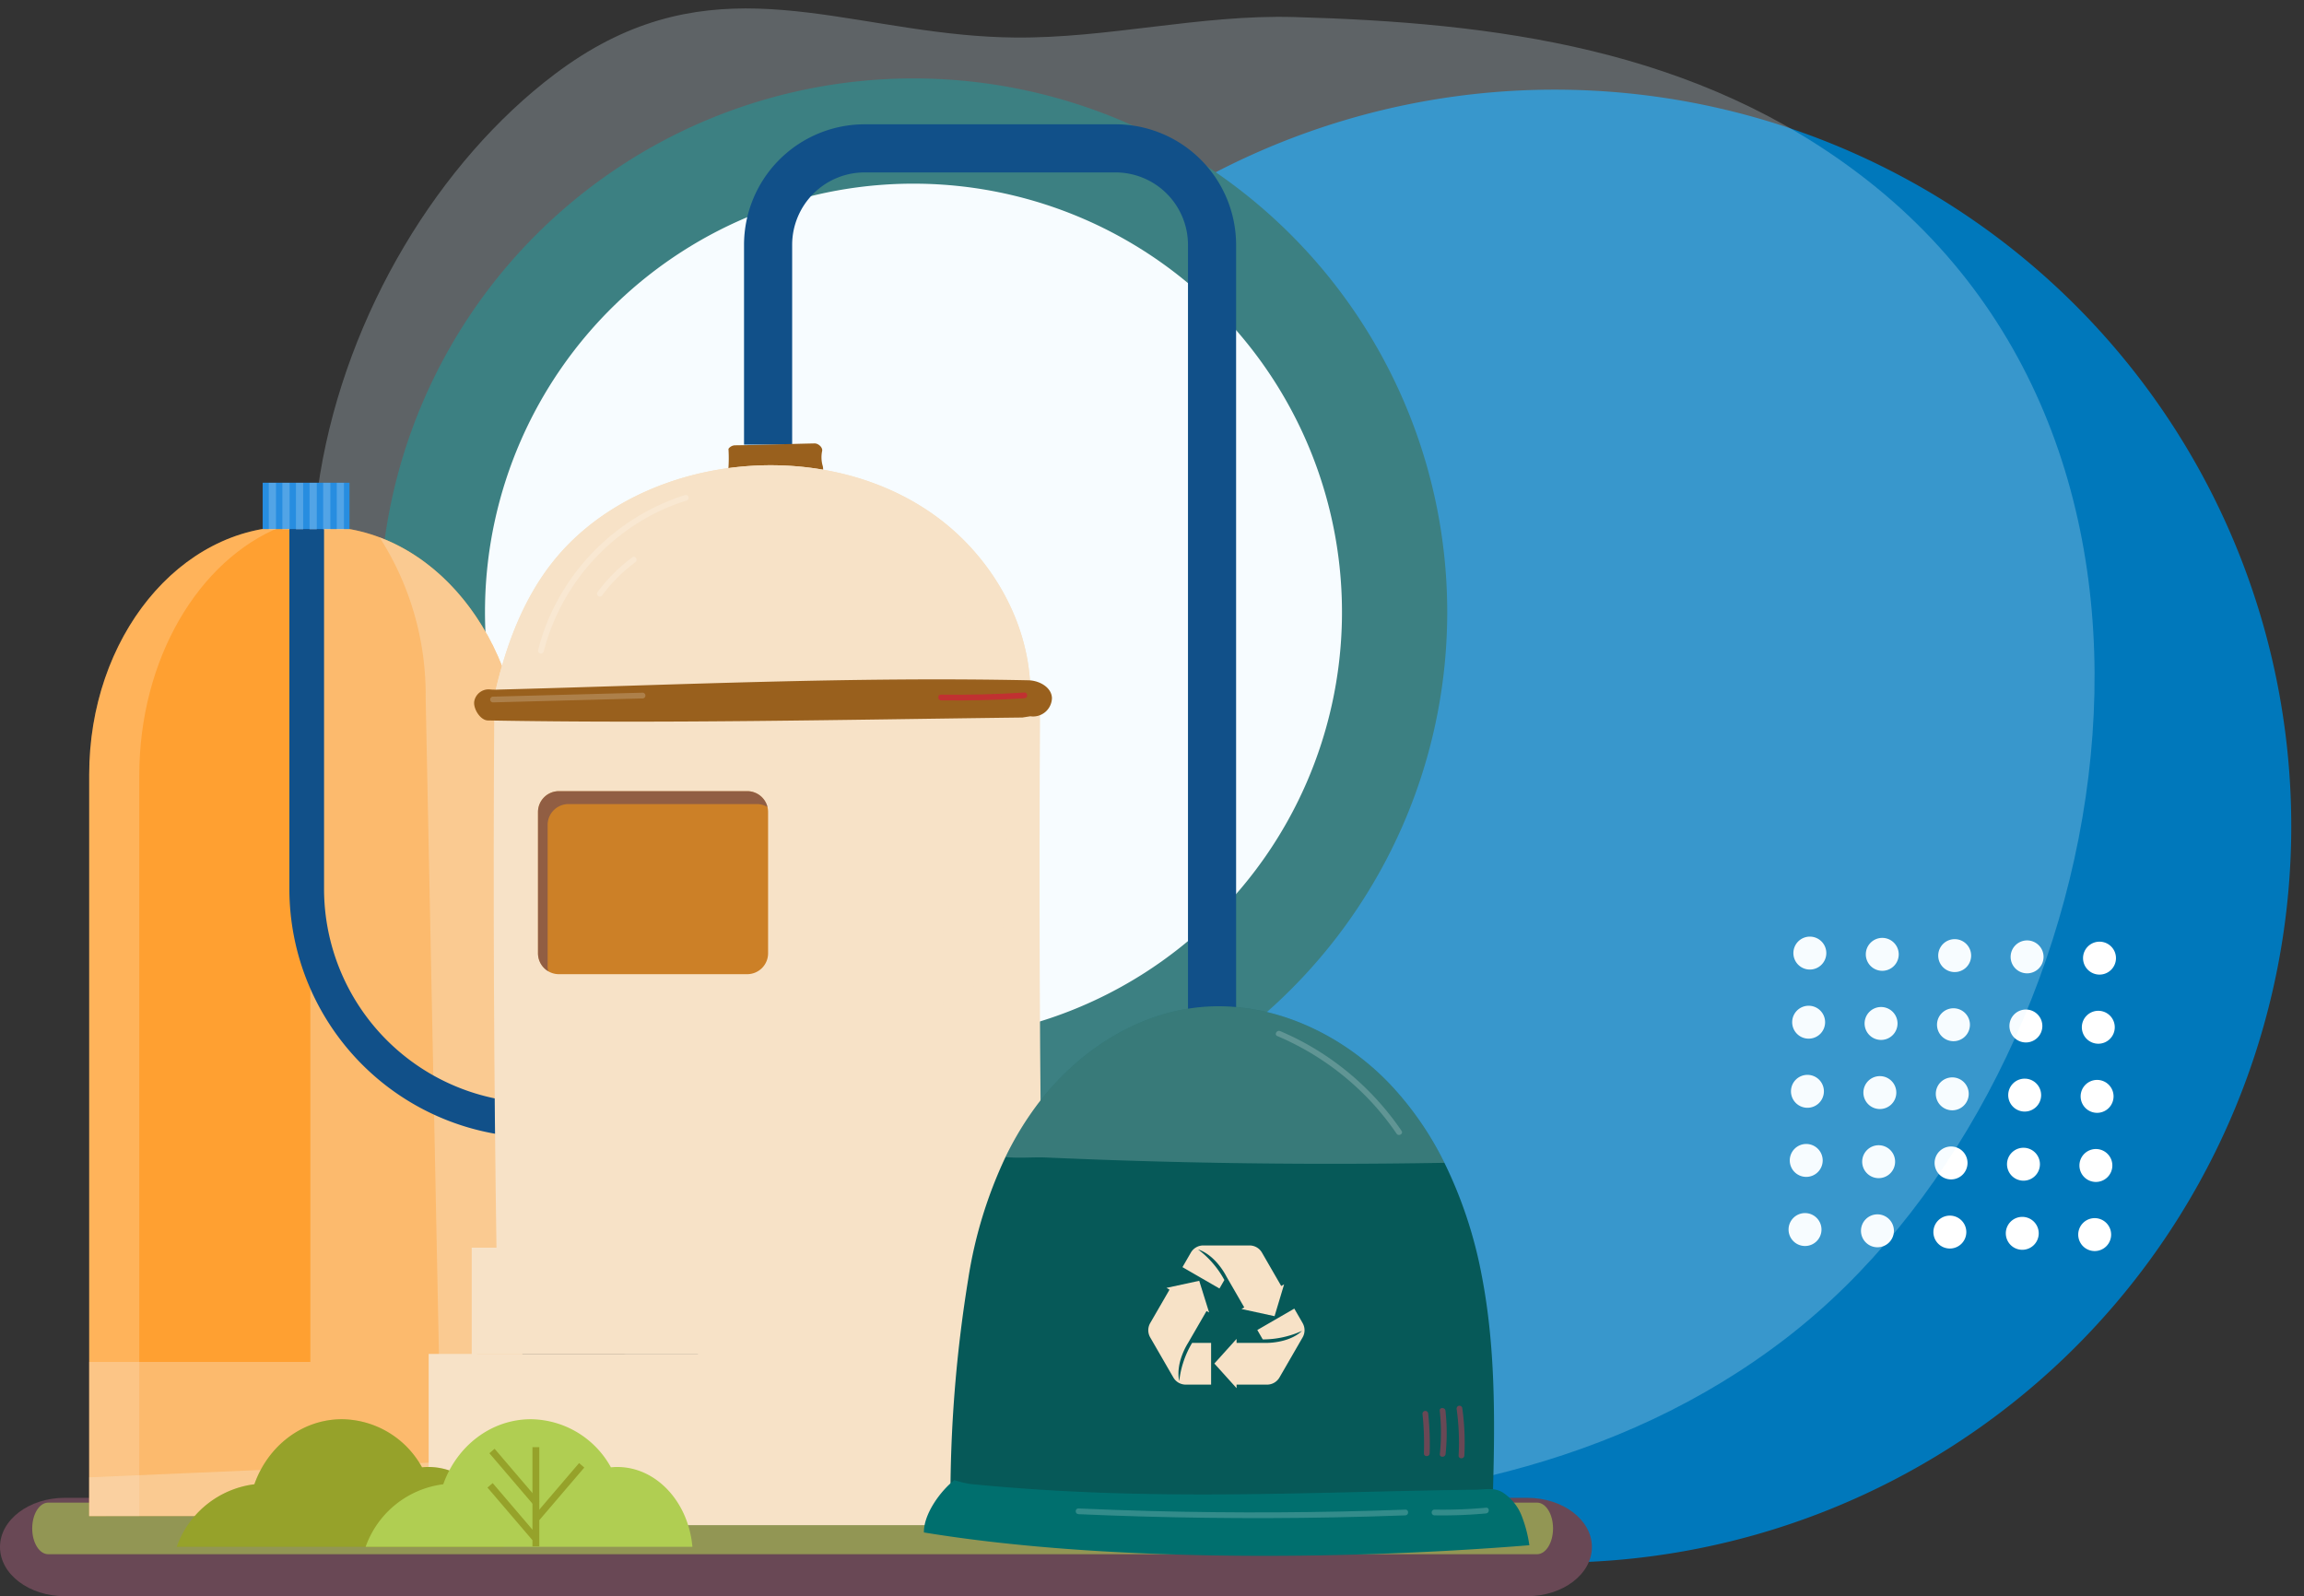 <svg xmlns="http://www.w3.org/2000/svg" xmlns:xlink="http://www.w3.org/1999/xlink" width="399.794" height="277.008" viewBox="0 0 399.794 277.008">
  <rect x="0" y="0" width="399.794" height="277.008" fill="#333333" stroke="none"/>
  <defs>
    <clipPath id="clip-path">
      <rect id="Rectángulo_33841" data-name="Rectángulo 33841" width="310.32" height="258.793" fill="none"/>
    </clipPath>
    <clipPath id="clip-path-2">
      <rect id="Rectángulo_352529" data-name="Rectángulo 352529" width="276.23" height="255.436" fill="none"/>
    </clipPath>
    <clipPath id="clip-path-4">
      <rect id="Rectángulo_352491" data-name="Rectángulo 352491" width="263.899" height="8.955" fill="none"/>
    </clipPath>
    <clipPath id="clip-path-5">
      <rect id="Rectángulo_352492" data-name="Rectángulo 352492" width="33.227" height="171.668" fill="none"/>
    </clipPath>
    <clipPath id="clip-path-6">
      <rect id="Rectángulo_352493" data-name="Rectángulo 352493" width="75.155" height="171.724" fill="none"/>
    </clipPath>
    <clipPath id="clip-path-7">
      <rect id="Rectángulo_352494" data-name="Rectángulo 352494" width="75.155" height="169.847" fill="none"/>
    </clipPath>
    <clipPath id="clip-path-8">
      <rect id="Rectángulo_352497" data-name="Rectángulo 352497" width="15.035" height="8.024" fill="none"/>
    </clipPath>
    <clipPath id="clip-path-9">
      <rect id="Rectángulo_352504" data-name="Rectángulo 352504" width="13.047" height="8.141" fill="none"/>
    </clipPath>
    <clipPath id="clip-path-10">
      <rect id="Rectángulo_352505" data-name="Rectángulo 352505" width="92.902" height="41.941" fill="none"/>
    </clipPath>
    <clipPath id="clip-path-11">
      <rect id="Rectángulo_352506" data-name="Rectángulo 352506" width="26.16" height="27.575" fill="none"/>
    </clipPath>
    <clipPath id="clip-path-12">
      <rect id="Rectángulo_352507" data-name="Rectángulo 352507" width="6.865" height="6.903" fill="none"/>
    </clipPath>
    <clipPath id="clip-path-13">
      <rect id="Rectángulo_352508" data-name="Rectángulo 352508" width="20.357" height="24.812" fill="none"/>
    </clipPath>
    <clipPath id="clip-path-14">
      <rect id="Rectángulo_352509" data-name="Rectángulo 352509" width="1.712" height="49.47" fill="none"/>
    </clipPath>
    <clipPath id="clip-path-15">
      <rect id="Rectángulo_352510" data-name="Rectángulo 352510" width="1.712" height="49.469" fill="none"/>
    </clipPath>
    <clipPath id="clip-path-17">
      <rect id="Rectángulo_352512" data-name="Rectángulo 352512" width="27.004" height="1.683" fill="none"/>
    </clipPath>
    <clipPath id="clip-path-18">
      <rect id="Rectángulo_352513" data-name="Rectángulo 352513" width="15.415" height="1.376" fill="none"/>
    </clipPath>
    <clipPath id="clip-path-19">
      <rect id="Rectángulo_352516" data-name="Rectángulo 352516" width="100.508" height="18.018" fill="none"/>
    </clipPath>
    <clipPath id="clip-path-20">
      <rect id="Rectángulo_352517" data-name="Rectángulo 352517" width="89.089" height="18.853" fill="none"/>
    </clipPath>
    <clipPath id="clip-path-21">
      <rect id="Rectángulo_352519" data-name="Rectángulo 352519" width="49.836" height="0.835" fill="none"/>
    </clipPath>
    <clipPath id="clip-path-22">
      <rect id="Rectángulo_352521" data-name="Rectángulo 352521" width="76.162" height="27.34" fill="none"/>
    </clipPath>
    <clipPath id="clip-path-23">
      <rect id="Rectángulo_352522" data-name="Rectángulo 352522" width="57.682" height="1.681" fill="none"/>
    </clipPath>
    <clipPath id="clip-path-24">
      <rect id="Rectángulo_352523" data-name="Rectángulo 352523" width="9.945" height="1.341" fill="none"/>
    </clipPath>
    <clipPath id="clip-path-25">
      <rect id="Rectángulo_352524" data-name="Rectángulo 352524" width="21.907" height="18.072" fill="none"/>
    </clipPath>
    <clipPath id="clip-path-26">
      <rect id="Rectángulo_352525" data-name="Rectángulo 352525" width="39.926" height="31.765" fill="none"/>
    </clipPath>
    <clipPath id="clip-path-27">
      <rect id="Rectángulo_352526" data-name="Rectángulo 352526" width="39.822" height="31.255" fill="none"/>
    </clipPath>
    <clipPath id="clip-path-28">
      <rect id="Rectángulo_352527" data-name="Rectángulo 352527" width="56.699" height="22.141" fill="none"/>
    </clipPath>
  </defs>
  <g id="Grupo_1036290" data-name="Grupo 1036290" transform="translate(-1020 -7220.758)">
    <g id="Grupo_1029805" data-name="Grupo 1029805" transform="translate(1415.333 7494.158) rotate(-179)">
      <path id="Trazado_113636" data-name="Trazado 113636" d="M255.63,127.815A127.815,127.815,0,1,1,127.815,0,127.815,127.815,0,0,1,255.63,127.815" transform="translate(0 0)" fill="#0078bb"/>
      <path id="Trazado_113637" data-name="Trazado 113637" d="M185.232,92.616A92.616,92.616,0,1,1,92.616,0a92.616,92.616,0,0,1,92.616,92.616" transform="translate(147.089 70.398)" fill="#065958"/>
      <path id="Trazado_113638" data-name="Trazado 113638" d="M148.708,74.354A74.354,74.354,0,1,1,74.354,0a74.354,74.354,0,0,1,74.354,74.354" transform="translate(165.351 88.66)" fill="#fff"/>
      <path id="Trazado_113665" data-name="Trazado 113665" d="M5.713,2.856A2.856,2.856,0,1,1,2.856,0,2.856,2.856,0,0,1,5.713,2.856" transform="translate(30.03 55.721)" fill="#fff"/>
      <path id="Trazado_113666" data-name="Trazado 113666" d="M5.713,2.856A2.856,2.856,0,1,1,2.856,0,2.856,2.856,0,0,1,5.713,2.856" transform="translate(42.598 55.721)" fill="#fff"/>
      <path id="Trazado_113667" data-name="Trazado 113667" d="M5.713,2.856A2.856,2.856,0,1,1,2.856,0,2.856,2.856,0,0,1,5.713,2.856" transform="translate(55.165 55.721)" fill="#fff"/>
      <path id="Trazado_113668" data-name="Trazado 113668" d="M5.713,2.856A2.856,2.856,0,1,1,2.856,0,2.856,2.856,0,0,1,5.713,2.856" transform="translate(67.732 55.721)" fill="#fff"/>
      <path id="Trazado_113669" data-name="Trazado 113669" d="M5.713,2.856A2.856,2.856,0,1,1,2.856,0,2.856,2.856,0,0,1,5.713,2.856" transform="translate(80.3 55.721)" fill="#fff"/>
      <path id="Trazado_113670" data-name="Trazado 113670" d="M5.713,2.856A2.856,2.856,0,1,1,2.856,0,2.856,2.856,0,0,1,5.713,2.856" transform="translate(30.03 67.717)" fill="#fff"/>
      <path id="Trazado_113671" data-name="Trazado 113671" d="M5.713,2.856A2.856,2.856,0,1,1,2.856,0,2.856,2.856,0,0,1,5.713,2.856" transform="translate(42.598 67.717)" fill="#fff"/>
      <path id="Trazado_113672" data-name="Trazado 113672" d="M5.713,2.856A2.856,2.856,0,1,1,2.856,0,2.856,2.856,0,0,1,5.713,2.856" transform="translate(55.165 67.717)" fill="#fff"/>
      <path id="Trazado_113673" data-name="Trazado 113673" d="M5.713,2.856A2.856,2.856,0,1,1,2.856,0,2.856,2.856,0,0,1,5.713,2.856" transform="translate(67.732 67.717)" fill="#fff"/>
      <path id="Trazado_113674" data-name="Trazado 113674" d="M5.713,2.856A2.856,2.856,0,1,1,2.856,0,2.856,2.856,0,0,1,5.713,2.856" transform="translate(80.3 67.717)" fill="#fff"/>
      <path id="Trazado_113675" data-name="Trazado 113675" d="M5.713,2.856A2.856,2.856,0,1,1,2.856,0,2.856,2.856,0,0,1,5.713,2.856" transform="translate(30.03 79.713)" fill="#fff"/>
      <path id="Trazado_113676" data-name="Trazado 113676" d="M5.713,2.856A2.856,2.856,0,1,1,2.856,0,2.856,2.856,0,0,1,5.713,2.856" transform="translate(42.598 79.713)" fill="#fff"/>
      <path id="Trazado_113677" data-name="Trazado 113677" d="M5.713,2.856A2.856,2.856,0,1,1,2.856,0,2.856,2.856,0,0,1,5.713,2.856" transform="translate(55.165 79.713)" fill="#fff"/>
      <path id="Trazado_113678" data-name="Trazado 113678" d="M5.713,2.856A2.856,2.856,0,1,1,2.856,0,2.856,2.856,0,0,1,5.713,2.856" transform="translate(67.732 79.713)" fill="#fff"/>
      <path id="Trazado_113679" data-name="Trazado 113679" d="M5.713,2.856A2.856,2.856,0,1,1,2.856,0,2.856,2.856,0,0,1,5.713,2.856" transform="translate(80.3 79.713)" fill="#fff"/>
      <path id="Trazado_113680" data-name="Trazado 113680" d="M5.713,2.856A2.856,2.856,0,1,1,2.856,0,2.856,2.856,0,0,1,5.713,2.856" transform="translate(30.03 91.709)" fill="#fff"/>
      <path id="Trazado_113681" data-name="Trazado 113681" d="M5.713,2.856A2.856,2.856,0,1,1,2.856,0,2.856,2.856,0,0,1,5.713,2.856" transform="translate(42.598 91.709)" fill="#fff"/>
      <path id="Trazado_113682" data-name="Trazado 113682" d="M5.713,2.856A2.856,2.856,0,1,1,2.856,0,2.856,2.856,0,0,1,5.713,2.856" transform="translate(55.165 91.709)" fill="#fff"/>
      <path id="Trazado_113683" data-name="Trazado 113683" d="M5.713,2.856A2.856,2.856,0,1,1,2.856,0,2.856,2.856,0,0,1,5.713,2.856" transform="translate(67.732 91.709)" fill="#fff"/>
      <path id="Trazado_113684" data-name="Trazado 113684" d="M5.713,2.856A2.856,2.856,0,1,1,2.856,0,2.856,2.856,0,0,1,5.713,2.856" transform="translate(80.3 91.709)" fill="#fff"/>
      <path id="Trazado_113685" data-name="Trazado 113685" d="M5.713,2.856A2.856,2.856,0,1,1,2.856,0,2.856,2.856,0,0,1,5.713,2.856" transform="translate(30.03 103.706)" fill="#fff"/>
      <path id="Trazado_113686" data-name="Trazado 113686" d="M5.713,2.856A2.856,2.856,0,1,1,2.856,0,2.856,2.856,0,0,1,5.713,2.856" transform="translate(42.598 103.706)" fill="#fff"/>
      <path id="Trazado_113687" data-name="Trazado 113687" d="M5.713,2.856A2.856,2.856,0,1,1,2.856,0,2.856,2.856,0,0,1,5.713,2.856" transform="translate(55.165 103.706)" fill="#fff"/>
      <path id="Trazado_113688" data-name="Trazado 113688" d="M5.713,2.856A2.856,2.856,0,1,1,2.856,0,2.856,2.856,0,0,1,5.713,2.856" transform="translate(67.732 103.706)" fill="#fff"/>
      <path id="Trazado_113689" data-name="Trazado 113689" d="M5.713,2.856A2.856,2.856,0,1,1,2.856,0,2.856,2.856,0,0,1,5.713,2.856" transform="translate(80.3 103.706)" fill="#fff"/>
      <g id="Grupo_1002336" data-name="Grupo 1002336" transform="translate(34.573 8.629)" opacity="0.251">
        <g id="Grupo_80323" data-name="Grupo 80323" clip-path="url(#clip-path)">
          <path id="Trazado_113615" data-name="Trazado 113615" d="M198.291,254.724c-2.931-.227-5.922-.357-8.985-.333-16.207.122-32.058,4.569-48.365,4.4-34.551-.364-70.11-4.015-99.971-26.576C-25.187,182.226-3.5,75.153,51.342,31.2,80.483,7.838,116.78.7,151.557.035c44.767-.85,102.188,13.586,134.263,52.009,22.347,26.77,27.9,89.141,22.679,124.481-4.158,28.131-19.764,54.658-39.478,70.1-24.586,19.257-45.431,10.057-70.73,8.1" transform="translate(0 0)" fill="#e0f4fe"/>
        </g>
      </g>
    </g>
    <g id="Grupo_1033366" data-name="Grupo 1033366" transform="translate(1020 7242.33)">
      <g id="Grupo_1033365" data-name="Grupo 1033365" clip-path="url(#clip-path-2)">
        <g id="Grupo_1033364" data-name="Grupo 1033364">
          <g id="Grupo_1033363" data-name="Grupo 1033363" clip-path="url(#clip-path-2)">
            <path id="Trazado_733647" data-name="Trazado 733647" d="M255.662,302.534h9.325c6.209,0,11.243-3.821,11.243-8.535s-5.034-8.535-11.243-8.535H11.244C5.034,285.465,0,289.286,0,294s5.034,8.535,11.244,8.535H255.662Z" transform="translate(0 -47.098)" fill="#694855"/>
            <g id="Grupo_1033287" data-name="Grupo 1033287" transform="translate(5.588 239.2)" opacity="0.58" style="mix-blend-mode: multiply;isolation: isolate">
              <g id="Grupo_1033286" data-name="Grupo 1033286">
                <g id="Grupo_1033285" data-name="Grupo 1033285" clip-path="url(#clip-path-4)">
                  <path id="Trazado_733648" data-name="Trazado 733648" d="M270.591,290.941c0,2.472-1.242,4.477-2.776,4.477H9.467c-1.532,0-2.774-2-2.774-4.477s1.242-4.478,2.774-4.478H267.815c1.533,0,2.776,2,2.776,4.478" transform="translate(-6.692 -286.463)" fill="#b0ce52"/>
                </g>
              </g>
            </g>
            <path id="Trazado_733649" data-name="Trazado 733649" d="M18.535,255.323c0-.039,0-.08,0-.119V126.651c0-23.773,15.675-43.051,35.009-43.051h5.142c19.332,0,35,19.278,35,43.051V255.2c0,.039,0,.08,0,.119Z" transform="translate(-3.058 -13.793)" fill="#ffa031"/>
            <g id="Grupo_1033290" data-name="Grupo 1033290" transform="translate(15.475 69.862)" opacity="0.2" style="mix-blend-mode: overlay;isolation: isolate">
              <g id="Grupo_1033289" data-name="Grupo 1033289">
                <g id="Grupo_1033288" data-name="Grupo 1033288" clip-path="url(#clip-path-5)">
                  <path id="Trazado_733650" data-name="Trazado 733650" d="M51.759,83.666c-14.217,5.753-24.535,22.905-24.535,43.169v128.5H18.535c0-.039,0-.08,0-.119V126.662c0-23.04,14.72-41.855,33.227-43" transform="translate(-18.532 -83.666)" fill="#fff"/>
                </g>
              </g>
            </g>
            <g id="Grupo_1033293" data-name="Grupo 1033293" transform="translate(15.475 69.806)" opacity="0.4" style="mix-blend-mode: multiply;isolation: isolate">
              <g id="Grupo_1033292" data-name="Grupo 1033292">
                <g id="Grupo_1033291" data-name="Grupo 1033291" clip-path="url(#clip-path-6)">
                  <path id="Trazado_733651" data-name="Trazado 733651" d="M56.912,228.578c0-.041,0-.082,0-.119V99.9a51.62,51.62,0,0,0-2.607-16.3h4.376c19.332,0,35,19.278,35,43.052V255.2c0,.039,0,.079,0,.119H18.535c0-.039,0-.079,0-.119V228.578Z" transform="translate(-18.532 -83.599)" fill="#f7e2c7"/>
                </g>
              </g>
            </g>
            <g id="Grupo_1033296" data-name="Grupo 1033296" transform="translate(15.475 71.683)" opacity="0.4" style="mix-blend-mode: multiply;isolation: isolate">
              <g id="Grupo_1033295" data-name="Grupo 1033295">
                <g id="Grupo_1033294" data-name="Grupo 1033294" clip-path="url(#clip-path-7)">
                  <path id="Trazado_733652" data-name="Trazado 733652" d="M79.6,246.331,76.92,113.68a50.631,50.631,0,0,0-7.994-27.832c14.335,5.389,24.762,21.783,24.762,41.174V255.574c0,.039,0,.08,0,.119H18.535c0-.039,0-.08,0-.119v-6.6C41.307,248,79.6,246.358,79.6,246.331" transform="translate(-18.532 -85.847)" fill="#f7e2c7"/>
                </g>
              </g>
            </g>
            <path id="Trazado_733653" data-name="Trazado 733653" d="M66.151,80.856v65.193a37.151,37.151,0,0,0,37.111,37.11h56.852v6.018H103.262a43.177,43.177,0,0,1-43.128-43.128V80.856Z" transform="translate(-9.921 -13.34)" fill="#115089"/>
            <rect id="Rectángulo_352495" data-name="Rectángulo 352495" width="15.035" height="8.024" transform="translate(45.594 62.21)" fill="#278de0"/>
            <g id="Grupo_1033299" data-name="Grupo 1033299" transform="translate(45.595 62.21)" style="mix-blend-mode: multiply;isolation: isolate">
              <g id="Grupo_1033298" data-name="Grupo 1033298">
                <g id="Grupo_1033297" data-name="Grupo 1033297" clip-path="url(#clip-path-8)">
                  <rect id="Rectángulo_352496" data-name="Rectángulo 352496" width="15.035" height="8.024" transform="translate(0)" fill="#278de0"/>
                </g>
              </g>
            </g>
            <g id="Grupo_1033302" data-name="Grupo 1033302" transform="translate(46.638 62.211)" opacity="0.2" style="mix-blend-mode: overlay;isolation: isolate">
              <g id="Grupo_1033301" data-name="Grupo 1033301">
                <g id="Grupo_1033300" data-name="Grupo 1033300" clip-path="url(#clip-path-9)">
                  <rect id="Rectángulo_352498" data-name="Rectángulo 352498" width="1.253" height="8.141" transform="translate(11.794)" fill="#fff"/>
                  <rect id="Rectángulo_352499" data-name="Rectángulo 352499" width="1.253" height="8.141" transform="translate(9.435)" fill="#fff"/>
                  <rect id="Rectángulo_352500" data-name="Rectángulo 352500" width="1.253" height="8.141" transform="translate(7.076)" fill="#fff"/>
                  <rect id="Rectángulo_352501" data-name="Rectángulo 352501" width="1.253" height="8.141" transform="translate(4.718)" fill="#fff"/>
                  <rect id="Rectángulo_352502" data-name="Rectángulo 352502" width="1.253" height="8.141" transform="translate(2.359)" fill="#fff"/>
                  <rect id="Rectángulo_352503" data-name="Rectángulo 352503" width="1.253" height="8.141" transform="translate(0)" fill="#fff"/>
                </g>
              </g>
            </g>
            <path id="Trazado_733654" data-name="Trazado 733654" d="M240,166.729h-8.35V20.917A12.581,12.581,0,0,0,219.083,8.35H175.531a12.581,12.581,0,0,0-12.566,12.567V55.591h-8.35V20.917A20.94,20.94,0,0,1,175.531,0h43.552A20.94,20.94,0,0,1,240,20.917Z" transform="translate(-25.509)" fill="#115089"/>
            <path id="Trazado_733655" data-name="Trazado 733655" d="M151.281,71.544a26.55,26.55,0,0,0,.082-4.28,1.447,1.447,0,0,1,1.169-.613c4.709-.053,9.241-.237,13.774-.327.661-.013,1.487.732,1.3,1.367a5.406,5.406,0,0,0,.078,2.419,2.116,2.116,0,0,1-.524,2.159,2.325,2.325,0,0,1-1.093.321,49.831,49.831,0,0,1-14.788-1.045" transform="translate(-24.959 -10.943)" fill="#99601d"/>
            <path id="Trazado_733656" data-name="Trazado 733656" d="M102.858,110.4c1.89-8.244,4.9-16.4,10.211-22.987,7.407-9.181,18.86-14.568,30.557-16.093,12.082-1.574,24.852.859,34.879,7.779S195.494,97.6,195.76,109.782c-9.371,1.608-19.2,1.942-28.7,2.2l-28.458.762a213.271,213.271,0,0,1-35.74-2.344" transform="translate(-16.97 -11.69)" fill="#f7e2c7"/>
            <g id="Grupo_1033305" data-name="Grupo 1033305" transform="translate(85.888 59.165)" style="mix-blend-mode: multiply;isolation: isolate">
              <g id="Grupo_1033304" data-name="Grupo 1033304">
                <g id="Grupo_1033303" data-name="Grupo 1033303" clip-path="url(#clip-path-10)">
                  <path id="Trazado_733657" data-name="Trazado 733657" d="M102.858,110.4c1.89-8.244,4.9-16.4,10.211-22.987,7.407-9.181,18.86-14.568,30.557-16.093,12.082-1.574,24.852.859,34.879,7.779S195.494,97.6,195.76,109.782c-9.371,1.608-19.2,1.942-28.7,2.2l-28.458.762a213.271,213.271,0,0,1-35.74-2.344" transform="translate(-102.858 -70.855)" fill="#f7e2c7"/>
                </g>
              </g>
            </g>
            <path id="Trazado_733658" data-name="Trazado 733658" d="M197.819,216.79q-.728-47.9-.412-95.8c-31.4-.637-63.332-1.115-94.714.017q-.317,47.9.412,95.8c31.4.753,63.331,1.293,94.715-.017" transform="translate(-16.927 -19.852)" fill="#f7e2c7"/>
            <path id="Trazado_733659" data-name="Trazado 733659" d="M100.913,122.492c-1.293-.023-2.524-1.973-2.374-3.257a2.527,2.527,0,0,1,2.758-2.123,10.171,10.171,0,0,0,1.531.023c30.573-.8,61.315-2.251,91.892-1.612,1.878.039,4.019,1.213,4.072,3.091a3.275,3.275,0,0,1-3.754,3.154c-.4.067-.957.149-1.355.215-30.747.367-61.6,1.065-92.769.509" transform="translate(-16.256 -19.034)" fill="#99601d"/>
            <g id="Grupo_1033308" data-name="Grupo 1033308" transform="translate(93.355 64.305)" opacity="0.2" style="mix-blend-mode: overlay;isolation: isolate">
              <g id="Grupo_1033307" data-name="Grupo 1033307">
                <g id="Grupo_1033306" data-name="Grupo 1033306" clip-path="url(#clip-path-11)">
                  <path id="Trazado_733660" data-name="Trazado 733660" d="M137.331,77.036a38.491,38.491,0,0,0-22.519,19.012,36.8,36.8,0,0,0-3,7.936.5.5,0,0,0,.965.24A37.495,37.495,0,0,1,130.1,81.306a35.574,35.574,0,0,1,7.525-3.318.5.5,0,0,0-.289-.952" transform="translate(-111.8 -77.011)" fill="#fff"/>
                </g>
              </g>
            </g>
            <g id="Grupo_1033311" data-name="Grupo 1033311" transform="translate(103.599 75.053)" opacity="0.2" style="mix-blend-mode: overlay;isolation: isolate">
              <g id="Grupo_1033310" data-name="Grupo 1033310">
                <g id="Grupo_1033309" data-name="Grupo 1033309" clip-path="url(#clip-path-12)">
                  <path id="Trazado_733661" data-name="Trazado 733661" d="M130.2,89.979a28.592,28.592,0,0,0-6,5.969.514.514,0,0,0,.018.7.5.5,0,0,0,.7-.018,27.768,27.768,0,0,1,5.8-5.808c.511-.377-.008-1.227-.524-.845" transform="translate(-124.068 -89.882)" fill="#fff"/>
                </g>
              </g>
            </g>
            <g id="Grupo_1033314" data-name="Grupo 1033314" transform="translate(149.474 66.129)" style="mix-blend-mode: multiply;isolation: isolate">
              <g id="Grupo_1033313" data-name="Grupo 1033313">
                <g id="Grupo_1033312" data-name="Grupo 1033312" clip-path="url(#clip-path-13)">
                  <path id="Trazado_733662" data-name="Trazado 733662" d="M185.925,82.579a30.742,30.742,0,0,0-6.336-3.348c-.6-.232-.828.736-.24.965a31.2,31.2,0,0,1,17.106,16.792,30.264,30.264,0,0,1,1.948,6.669c.108.628,1.059.335.952-.29a32.233,32.233,0,0,0-13.43-20.788" transform="translate(-179.008 -79.195)" fill="#f7e2c7"/>
                </g>
              </g>
            </g>
            <g id="Grupo_1033317" data-name="Grupo 1033317" transform="translate(173.311 108.098)" style="mix-blend-mode: multiply;isolation: isolate">
              <g id="Grupo_1033316" data-name="Grupo 1033316">
                <g id="Grupo_1033315" data-name="Grupo 1033315" clip-path="url(#clip-path-14)">
                  <path id="Trazado_733663" data-name="Trazado 733663" d="M208.548,129.924a.5.5,0,0,0-.994.026q.726,18.923.718,37.865,0,5.322-.065,10.644c-.008.64.987.614.994-.026q.218-18.936-.3-37.87-.147-5.321-.352-10.639" transform="translate(-207.554 -129.456)" fill="#f7e2c7"/>
                </g>
              </g>
            </g>
            <g id="Grupo_1033320" data-name="Grupo 1033320" transform="translate(168.179 108.232)" style="mix-blend-mode: multiply;isolation: isolate">
              <g id="Grupo_1033319" data-name="Grupo 1033319">
                <g id="Grupo_1033318" data-name="Grupo 1033318" clip-path="url(#clip-path-15)">
                  <path id="Trazado_733664" data-name="Trazado 733664" d="M202.4,130.084a.5.5,0,0,0-.995.026q.726,18.923.718,37.865,0,5.322-.065,10.644c-.008.64.987.614.994-.026q.217-18.936-.3-37.87-.147-5.319-.352-10.638" transform="translate(-201.408 -129.617)" fill="#f7e2c7"/>
                </g>
              </g>
            </g>
            <g id="Grupo_1033323" data-name="Grupo 1033323" transform="translate(163.047 108.366)" style="mix-blend-mode: multiply;isolation: isolate">
              <g id="Grupo_1033322" data-name="Grupo 1033322">
                <g id="Grupo_1033321" data-name="Grupo 1033321" clip-path="url(#clip-path-15)">
                  <path id="Trazado_733665" data-name="Trazado 733665" d="M196.256,130.245a.5.5,0,0,0-.994.026q.726,18.923.718,37.865,0,5.322-.065,10.644c-.008.64.987.614.994-.026q.218-18.936-.3-37.87-.147-5.319-.352-10.638" transform="translate(-195.262 -129.777)" fill="#f7e2c7"/>
                </g>
              </g>
            </g>
            <g id="Grupo_1033326" data-name="Grupo 1033326" transform="translate(85.025 98.64)" opacity="0.2" style="mix-blend-mode: overlay;isolation: isolate">
              <g id="Grupo_1033325" data-name="Grupo 1033325">
                <g id="Grupo_1033324" data-name="Grupo 1033324" clip-path="url(#clip-path-17)">
                  <path id="Trazado_733666" data-name="Trazado 733666" d="M128.335,118.131l-26.044.687a.5.5,0,0,0,.026.995l26.044-.687a.5.5,0,0,0-.026-.994" transform="translate(-101.824 -118.13)" fill="#fff"/>
                </g>
              </g>
            </g>
            <g id="Grupo_1033329" data-name="Grupo 1033329" transform="translate(162.818 98.613)" style="mix-blend-mode: multiply;isolation: isolate">
              <g id="Grupo_1033328" data-name="Grupo 1033328">
                <g id="Grupo_1033327" data-name="Grupo 1033327" clip-path="url(#clip-path-18)">
                  <path id="Trazado_733667" data-name="Trazado 733667" d="M209.911,118.1q-7.218.462-14.455.363c-.64-.009-.614.985.026.994q7.232.1,14.455-.363c.637-.041.615-1.035-.026-.995" transform="translate(-194.988 -118.098)" fill="#c13131"/>
                </g>
              </g>
            </g>
            <rect id="Rectángulo_352514" data-name="Rectángulo 352514" width="100.508" height="18.017" transform="translate(82.271 195.376)" fill="#f7e2c7"/>
            <g id="Grupo_1033332" data-name="Grupo 1033332" transform="translate(82.272 195.376)" style="mix-blend-mode: multiply;isolation: isolate">
              <g id="Grupo_1033331" data-name="Grupo 1033331">
                <g id="Grupo_1033330" data-name="Grupo 1033330" clip-path="url(#clip-path-19)">
                  <rect id="Rectángulo_352515" data-name="Rectángulo 352515" width="100.508" height="18.017" transform="translate(0 0)" fill="#f7e2c7"/>
                </g>
              </g>
            </g>
            <g id="Grupo_1033335" data-name="Grupo 1033335" transform="translate(81.854 194.959)" style="mix-blend-mode: multiply;isolation: isolate">
              <g id="Grupo_1033334" data-name="Grupo 1033334">
                <g id="Grupo_1033333" data-name="Grupo 1033333" clip-path="url(#clip-path-20)">
                  <path id="Trazado_733668" data-name="Trazado 733668" d="M98.527,252V233.98h88.254" transform="translate(-98.11 -233.562)" fill="none" stroke="#f7e2c7" stroke-linecap="round" stroke-miterlimit="10" stroke-width="1"/>
                </g>
              </g>
            </g>
            <rect id="Rectángulo_352518" data-name="Rectángulo 352518" width="135.21" height="29.716" transform="translate(74.386 213.394)" fill="#f7e2c7"/>
            <g id="Grupo_1033338" data-name="Grupo 1033338" transform="translate(121.107 212.976)" style="mix-blend-mode: multiply;isolation: isolate">
              <g id="Grupo_1033337" data-name="Grupo 1033337">
                <g id="Grupo_1033336" data-name="Grupo 1033336" clip-path="url(#clip-path-21)">
                  <line id="Línea_2759" data-name="Línea 2759" x2="49.001" transform="translate(0.417 0.418)" fill="none" stroke="#f7e2c7" stroke-linecap="round" stroke-miterlimit="10" stroke-width="1"/>
                </g>
              </g>
            </g>
            <path id="Trazado_733669" data-name="Trazado 733669" d="M291.663,267.183c-31.205,2.042-63.014,2.056-94.139-1.035a236.7,236.7,0,0,1,3.07-35.489,77.041,77.041,0,0,1,6.472-21.192,55.109,55.109,0,0,1,5.682-9.31c6.691-8.8,16.638-15.449,27.625-16.657,12.36-1.359,24.853,4.337,33.426,13.342a55.838,55.838,0,0,1,9.429,13.627,76.349,76.349,0,0,1,6.472,19.548c2.366,12.208,2.307,24.74,1.962,37.166" transform="translate(-32.589 -30.242)" fill="#065958"/>
            <path id="Trazado_733670" data-name="Trazado 733670" d="M297.054,293.087a22.916,22.916,0,0,0-1.337-5.11,8.611,8.611,0,0,0-3.28-4.047c-1.506-.918-3.017-.505-4.781-.483-29.154.361-55.962,2.116-87.445-.974a14.718,14.718,0,0,1-2.929-.7c-2.477,1.946-5.342,5.942-5.287,9.091,30.113,4.962,71.015,4.962,105.06,2.22" transform="translate(-31.676 -46.489)" fill="#006f6e"/>
            <g id="Grupo_1033344" data-name="Grupo 1033344" transform="translate(174.477 153.059)" opacity="0.2" style="mix-blend-mode: overlay;isolation: isolate">
              <g id="Grupo_1033343" data-name="Grupo 1033343">
                <g id="Grupo_1033342" data-name="Grupo 1033342" clip-path="url(#clip-path-22)">
                  <path id="Trazado_733672" data-name="Trazado 733672" d="M285.113,210.468q-9.668.169-19.336.172-20.033.01-40.057-.7-4.894-.179-9.794-.392c-2.009-.093-4.669.16-6.976-.079a55.071,55.071,0,0,1,5.682-9.31c6.691-8.8,16.637-15.45,27.625-16.657,12.36-1.359,24.853,4.336,33.426,13.341a55.838,55.838,0,0,1,9.429,13.627" transform="translate(-208.951 -183.301)" fill="#fff"/>
                </g>
              </g>
            </g>
            <path id="Trazado_733673" data-name="Trazado 733673" d="M267.672,248.65l-1.448-2.508-6.417,3.711.94,1.628a.01.01,0,0,0,.009.005,16.384,16.384,0,0,0,6.769-1.465.011.011,0,0,1,.012.017c-2.426,2.232-6.438,2.052-6.438,2.052h-4.88a.01.01,0,0,1-.011-.01v-.655a.011.011,0,0,0-.018-.008l-3.829,4.247a.01.01,0,0,0,0,.016l3.829,4.247a.011.011,0,0,0,.018-.008v-.576a.011.011,0,0,1,.011-.011H261.5a2.486,2.486,0,0,0,2.153-1.242l4.015-6.954a2.485,2.485,0,0,0,0-2.486" transform="translate(-41.636 -40.61)" fill="#f7e2c7"/>
            <path id="Trazado_733674" data-name="Trazado 733674" d="M252.992,239.016a.011.011,0,0,0,0-.01,16.384,16.384,0,0,0-4.523-5.273.01.01,0,0,1,.009-.018c3.107,1.065,4.86,4.658,4.871,4.682h0l3.091,5.357a.01.01,0,0,1,0,.014l-.452.261a.01.01,0,0,0,0,.018l5.706,1.237a.01.01,0,0,0,.013-.008l1.647-5.489a.011.011,0,0,0-.016-.012l-.466.27a.011.011,0,0,1-.014,0l-3.341-5.789a2.483,2.483,0,0,0-2.153-1.243h-8.029a2.486,2.486,0,0,0-2.153,1.242l-1.457,2.524,6.419,3.707Z" transform="translate(-40.541 -38.444)" fill="#f7e2c7"/>
            <path id="Trazado_733675" data-name="Trazado 733675" d="M246.224,251.142A16.4,16.4,0,0,0,244,257.713a.01.01,0,0,1-.02,0c-.669-3.228,1.547-6.578,1.547-6.578h0l3.195-5.524a.01.01,0,0,1,.014,0l.417.24a.01.01,0,0,0,.015-.011l-1.709-5.479-5.659,1.223a.011.011,0,0,0,0,.019l.5.289a.01.01,0,0,1,0,.014l-3.347,5.789a2.488,2.488,0,0,0,0,2.488l4.015,6.953a2.486,2.486,0,0,0,2.153,1.242h4.4v-7.241h-3.286a.01.01,0,0,0-.009,0" transform="translate(-39.368 -39.656)" fill="#f7e2c7"/>
            <path id="Trazado_733676" data-name="Trazado 733676" d="M303.67,266.687a.5.5,0,0,0-.612-.347.51.51,0,0,0-.348.612,41.925,41.925,0,0,1,.335,8.018c-.033.64.961.638.995,0a43.335,43.335,0,0,0-.369-8.283" transform="translate(-49.942 -43.94)" fill="#694855"/>
            <path id="Trazado_733677" data-name="Trazado 733677" d="M300.184,267.28c-.069-.63-1.065-.636-.995,0a35.287,35.287,0,0,1,.017,7.505c-.067.635.929.631.995,0a35.289,35.289,0,0,0-.017-7.505" transform="translate(-49.361 -44.019)" fill="#694855"/>
            <path id="Trazado_733678" data-name="Trazado 733678" d="M296.6,267.9a.513.513,0,0,0-.5-.5.5.5,0,0,0-.5.5,49.873,49.873,0,0,1,.25,6.865c-.021.64.974.64.995,0a49.873,49.873,0,0,0-.25-6.865" transform="translate(-48.77 -44.117)" fill="#694855"/>
            <g id="Grupo_1033347" data-name="Grupo 1033347" transform="translate(186.658 240.211)" opacity="0.2" style="mix-blend-mode: overlay;isolation: isolate">
              <g id="Grupo_1033346" data-name="Grupo 1033346">
                <g id="Grupo_1033345" data-name="Grupo 1033345" clip-path="url(#clip-path-23)">
                  <path id="Trazado_733679" data-name="Trazado 733679" d="M280.747,287.88q-22.16.82-44.342.235-6.192-.165-12.381-.441c-.64-.028-.65.967-.011.994q22.153.982,44.338.557,6.194-.12,12.384-.351c.637-.023.652-1.018.011-.995" transform="translate(-223.539 -287.674)" fill="#fff"/>
                </g>
              </g>
            </g>
            <g id="Grupo_1033350" data-name="Grupo 1033350" transform="translate(248.393 240.077)" opacity="0.2" style="mix-blend-mode: overlay;isolation: isolate">
              <g id="Grupo_1033349" data-name="Grupo 1033349">
                <g id="Grupo_1033348" data-name="Grupo 1033348" clip-path="url(#clip-path-24)">
                  <path id="Trazado_733680" data-name="Trazado 733680" d="M306.939,287.516a81.961,81.961,0,0,1-8.988.331.5.5,0,0,0,0,.995,81.757,81.757,0,0,0,8.988-.331c.632-.058.638-1.053,0-.994" transform="translate(-297.471 -287.513)" fill="#fff"/>
                </g>
              </g>
            </g>
            <g id="Grupo_1033353" data-name="Grupo 1033353" transform="translate(221.377 157.327)" opacity="0.2" style="mix-blend-mode: overlay;isolation: isolate">
              <g id="Grupo_1033352" data-name="Grupo 1033352">
                <g id="Grupo_1033351" data-name="Grupo 1033351" clip-path="url(#clip-path-25)">
                  <path id="Trazado_733681" data-name="Trazado 733681" d="M286.938,205.758a48.6,48.6,0,0,0-15.524-14.525,47.686,47.686,0,0,0-5.533-2.776c-.582-.247-1.09.609-.5.858a47.706,47.706,0,0,1,16.972,12.163,46.735,46.735,0,0,1,3.727,4.781c.358.526,1.221.029.859-.5" transform="translate(-265.118 -188.412)" fill="#fff"/>
                </g>
              </g>
            </g>
            <g id="Grupo_1033356" data-name="Grupo 1033356" transform="translate(95.025 117.218)" style="mix-blend-mode: multiply;isolation: isolate">
              <g id="Grupo_1033355" data-name="Grupo 1033355">
                <g id="Grupo_1033354" data-name="Grupo 1033354" clip-path="url(#clip-path-26)">
                  <path id="Trazado_733682" data-name="Trazado 733682" d="M150.1,172.143H117.426a3.627,3.627,0,0,1-3.627-3.626V144.005a3.627,3.627,0,0,1,3.627-3.626H150.1a3.626,3.626,0,0,1,3.626,3.626v24.511a3.627,3.627,0,0,1-3.626,3.626" transform="translate(-113.8 -140.378)" fill="#f7e2c7"/>
                </g>
              </g>
            </g>
            <path id="Trazado_733683" data-name="Trazado 733683" d="M148.1,170.359H115.426a3.627,3.627,0,0,1-3.627-3.626V142.221a3.627,3.627,0,0,1,3.627-3.626H148.1a3.626,3.626,0,0,1,3.626,3.626v24.511a3.627,3.627,0,0,1-3.626,3.626" transform="translate(-18.445 -22.866)" fill="#cc8027"/>
            <g id="Grupo_1033359" data-name="Grupo 1033359" transform="translate(93.354 115.731)" opacity="0.6" style="mix-blend-mode: multiply;isolation: isolate">
              <g id="Grupo_1033358" data-name="Grupo 1033358">
                <g id="Grupo_1033357" data-name="Grupo 1033357" clip-path="url(#clip-path-27)">
                  <path id="Trazado_733684" data-name="Trazado 733684" d="M151.621,141.354a3.519,3.519,0,0,0-1.854-.518H117.093a3.626,3.626,0,0,0-3.624,3.624v24.516a3.085,3.085,0,0,0,.117.877,3.61,3.61,0,0,1-1.787-3.123V142.222a3.621,3.621,0,0,1,3.624-3.624H148.1a3.62,3.62,0,0,1,3.524,2.756" transform="translate(-111.799 -138.598)" fill="#694855"/>
                </g>
              </g>
            </g>
            <path id="Trazado_733685" data-name="Trazado 733685" d="M93.429,291.271c-.681-7.783-6.258-13.853-13.04-13.853-.372,0-.736.023-1.1.058a16.057,16.057,0,0,0-13.873-8.347c-6.956,0-12.89,4.691-15.215,11.288A16.475,16.475,0,0,0,36.73,291.271Z" transform="translate(-6.06 -44.403)" fill="#96a22a"/>
            <g id="Grupo_1033362" data-name="Grupo 1033362" transform="translate(30.67 224.727)" opacity="0.2" style="mix-blend-mode: multiply;isolation: isolate">
              <g id="Grupo_1033361" data-name="Grupo 1033361">
                <g id="Grupo_1033360" data-name="Grupo 1033360" clip-path="url(#clip-path-28)">
                  <path id="Trazado_733686" data-name="Trazado 733686" d="M93.429,291.271c-.681-7.783-6.258-13.853-13.04-13.853-.372,0-.736.023-1.1.058a16.057,16.057,0,0,0-13.873-8.347c-6.956,0-12.89,4.691-15.215,11.288A16.475,16.475,0,0,0,36.73,291.271Z" transform="translate(-36.73 -269.13)" fill="#96a22a"/>
                </g>
              </g>
            </g>
            <path id="Trazado_733687" data-name="Trazado 733687" d="M132.682,291.271c-.681-7.783-6.258-13.853-13.04-13.853-.371,0-.736.023-1.1.058a16.057,16.057,0,0,0-13.873-8.347c-6.956,0-12.889,4.691-15.215,11.288a16.474,16.474,0,0,0-13.471,10.853Z" transform="translate(-12.536 -44.403)" fill="#b0ce52"/>
            <line id="Línea_2760" data-name="Línea 2760" y2="17.217" transform="translate(92.986 229.579)" fill="none" stroke="#96a22a" stroke-miterlimit="10" stroke-width="1.19"/>
            <line id="Línea_2761" data-name="Línea 2761" x2="7.781" y2="9.106" transform="translate(85.04 236.201)" fill="none" stroke="#96a22a" stroke-miterlimit="10" stroke-width="1.19"/>
            <line id="Línea_2762" data-name="Línea 2762" x2="7.781" y2="9.106" transform="translate(85.371 230.241)" fill="none" stroke="#96a22a" stroke-miterlimit="10" stroke-width="1.19"/>
            <line id="Línea_2763" data-name="Línea 2763" x1="7.781" y2="9.106" transform="translate(93.152 232.725)" fill="none" stroke="#96a22a" stroke-miterlimit="10" stroke-width="1.19"/>
          </g>
        </g>
      </g>
    </g>
  </g>
</svg>
